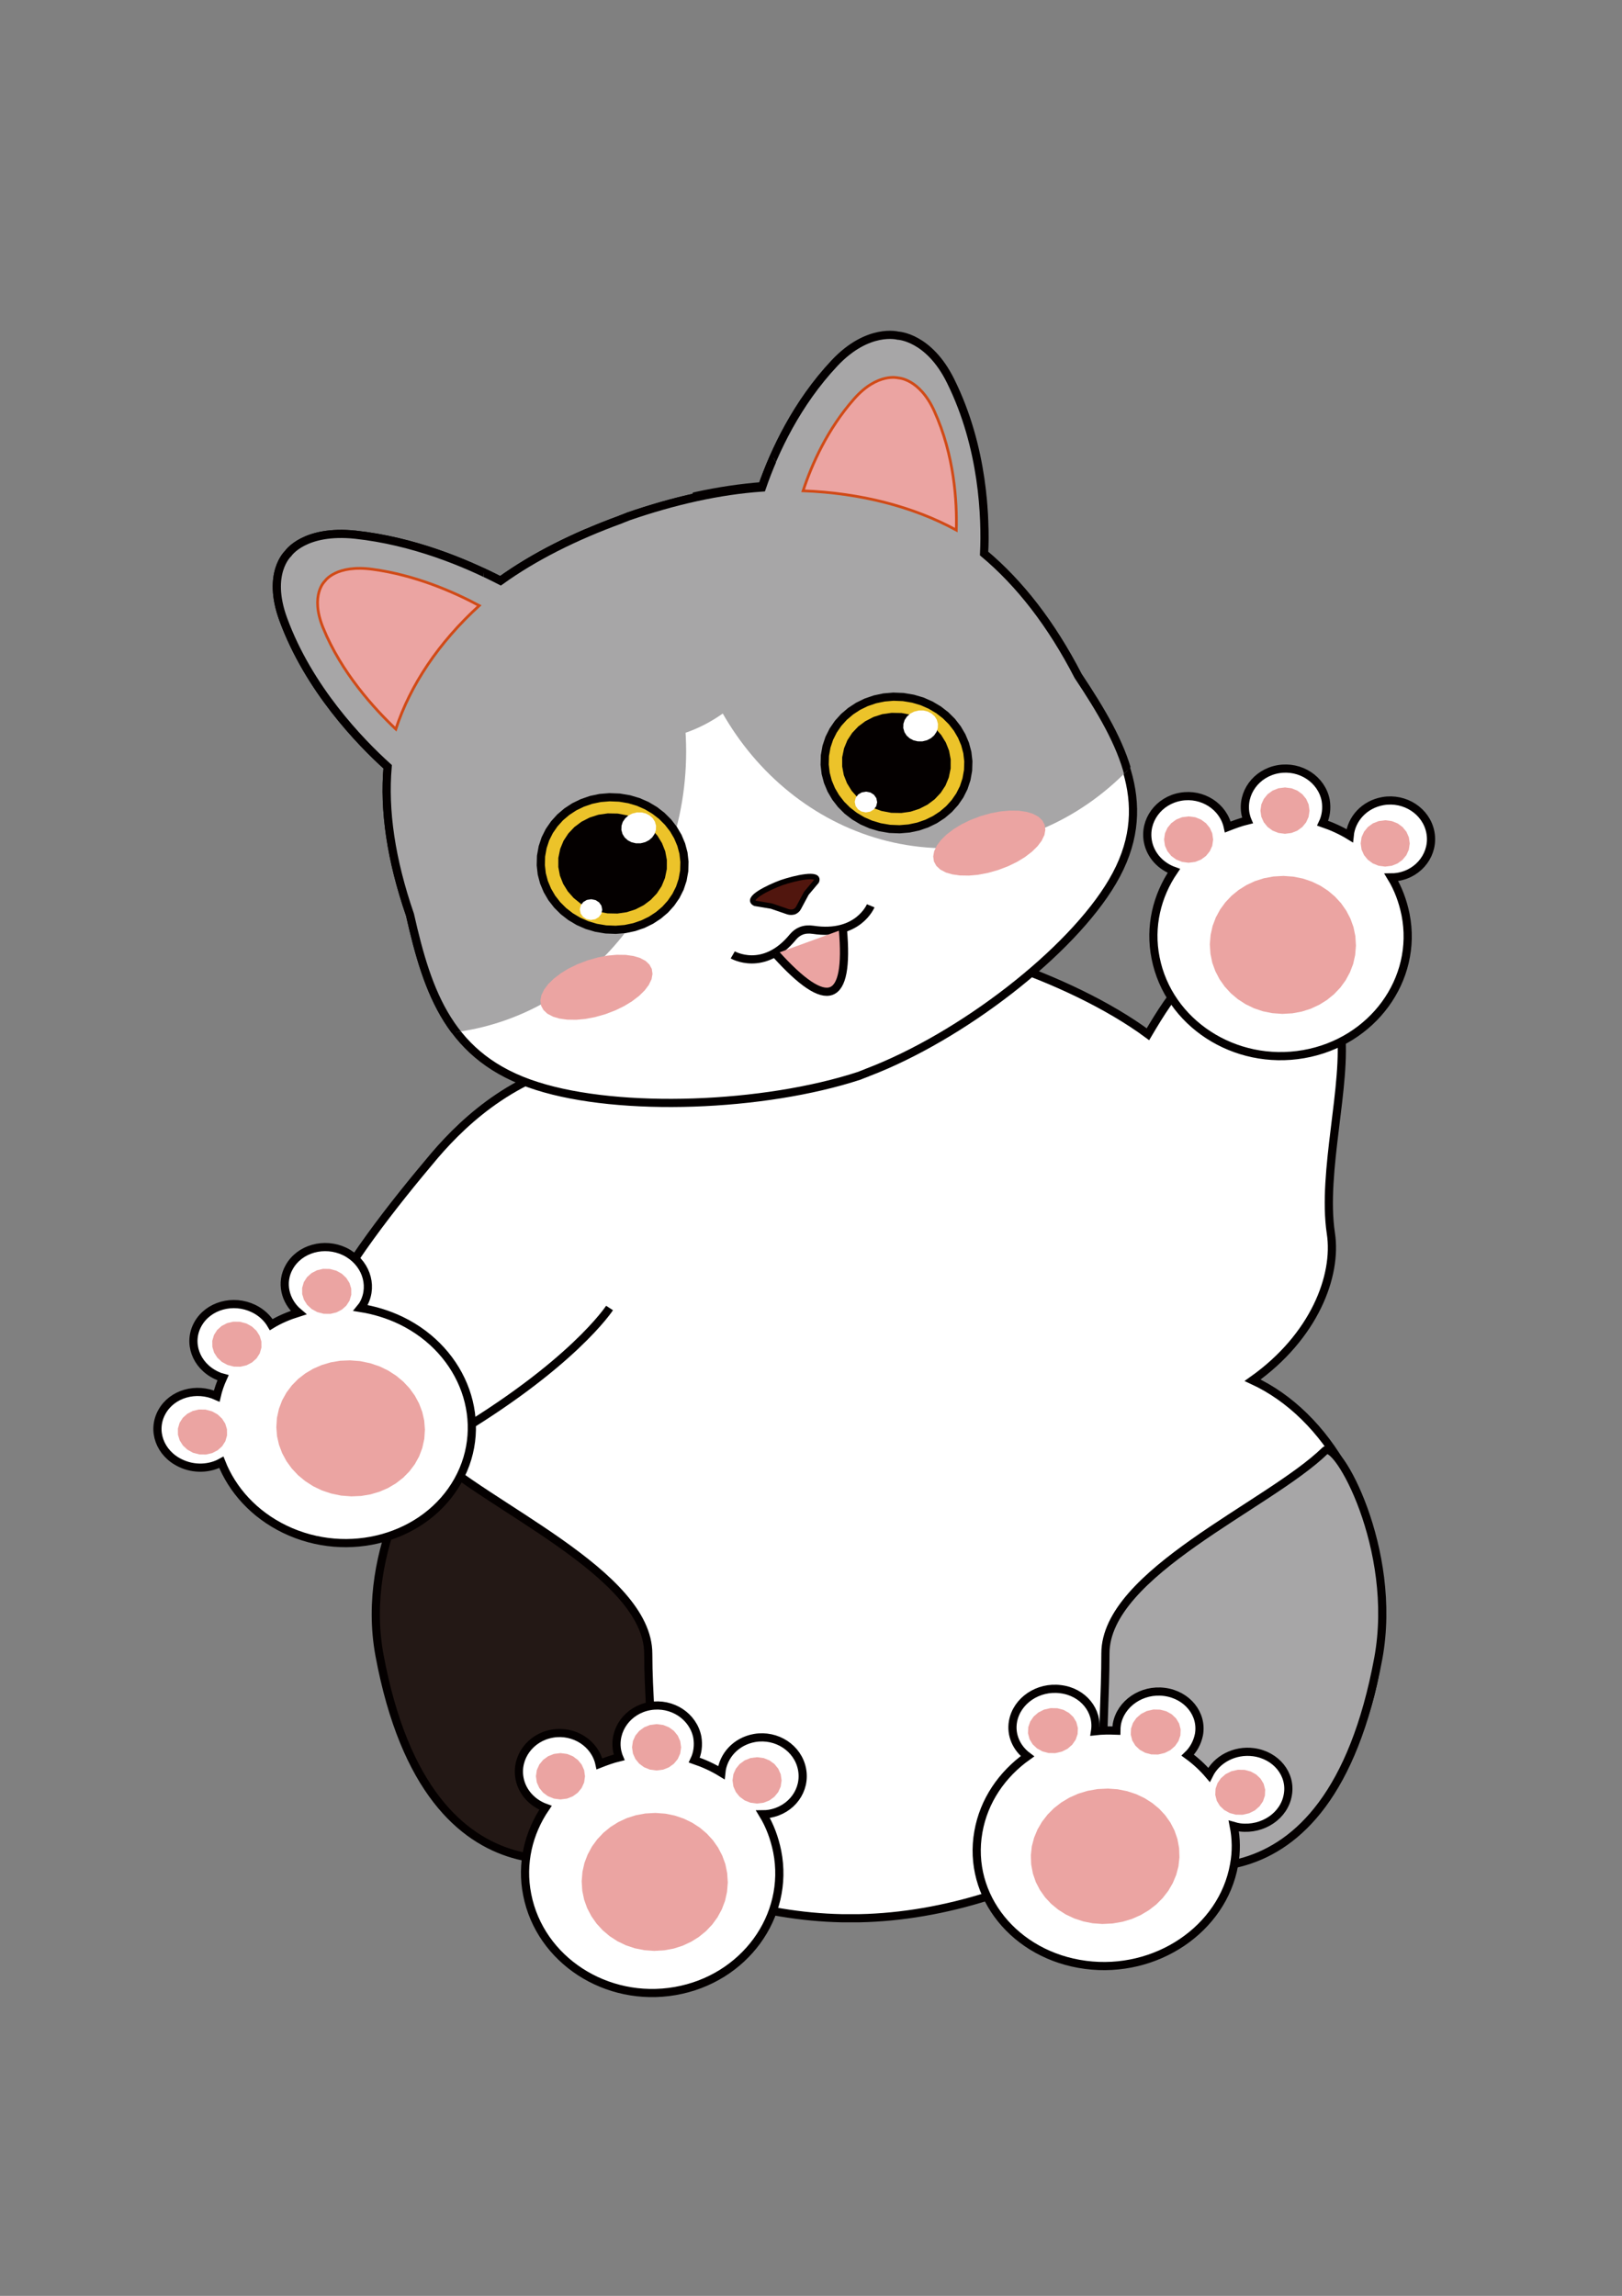 <?xml version="1.0" standalone="no"?><!DOCTYPE svg PUBLIC "-//W3C//DTD SVG 1.1//EN" "http://www.w3.org/Graphics/SVG/1.1/DTD/svg11.dtd"><svg height="842" node-id="1" sillyvg="true" template-height="842" template-width="595" version="1.1" viewBox="0 0 595 842" width="595" xmlns="http://www.w3.org/2000/svg" xmlns:xlink="http://www.w3.org/1999/xlink"><rect x="0" y="0" width="595" height="842" fill="#808080" stroke="none"/><defs node-id="81"><clipPath id="SVGID_2_" node-id="18"><path d="M 251.70 275.60 C 251.70 332.87 208.59 379.30 155.40 379.30 C 102.21 379.30 59.10 332.87 59.10 275.60 C 59.10 218.33 102.21 171.90 155.40 171.90 C 208.59 171.90 251.70 218.33 251.70 275.60 Z" fill="#000000" fill-rule="nonzero" node-id="84" stroke="none" target-height="207.4" target-width="192.6" target-x="59.1" target-y="171.9"></path></clipPath><clipPath id="SVGID_4_" node-id="25"><path d="M 443.50 207.40 C 443.50 264.67 400.39 311.10 347.20 311.10 C 294.01 311.10 250.90 264.67 250.90 207.40 C 250.90 150.13 294.01 103.70 347.20 103.70 C 400.39 103.70 443.50 150.13 443.50 207.40 Z" fill="#000000" fill-rule="nonzero" node-id="88" stroke="none" target-height="207.4" target-width="192.6" target-x="250.9" target-y="103.7"></path></clipPath><clipPath id="SVGID_6_" node-id="32"><path d="M 292.90 204.20 C 292.90 241.37 266.98 271.50 235.00 271.50 C 203.02 271.50 177.10 241.37 177.10 204.20 C 177.10 167.03 203.02 136.90 235.00 136.90 C 266.98 136.90 292.90 167.03 292.90 204.20 Z" fill="#000000" fill-rule="nonzero" node-id="92" stroke="none" target-height="134.6" target-width="115.8" target-x="177.1" target-y="136.9"></path></clipPath></defs><g node-id="325"><path d="M 459.50 506.20 C 482.10 490.20 490.60 467.90 488.20 452.30 C 484.80 429.80 494.30 397.50 491.80 377.50 C 490.50 366.90 485.60 369.30 470.80 360.30 L 470.90 360.00 C 470.70 360.00 470.50 360.00 470.30 360.00 C 470.10 359.90 469.90 359.80 469.80 359.70 L 469.70 360.00 C 452.00 359.20 443.60 351.20 435.70 358.90 C 430.30 364.20 425.70 371.50 421.10 379.30 C 392.10 357.90 342.10 342.10 312.20 341.60 C 272.10 342.30 241.30 352.60 218.90 388.40 C 190.50 392.60 171.20 410.00 159.40 423.80 C 144.30 441.70 125.70 465.20 117.50 483.80 C 113.20 493.70 124.60 497.30 132.90 511.70 L 132.70 511.90 C 132.90 512.00 133.10 512.10 133.30 512.20 C 133.40 512.40 133.50 512.60 133.60 512.70 L 133.80 512.50 C 148.90 521.00 148.60 526.10 159.60 522.80 C 163.50 521.60 141.70 561.30 141.70 593.30 C 141.70 642.30 170.20 682.00 205.40 682.00 C 211.70 682.00 217.80 680.70 223.60 678.30 C 248.40 693.30 279.60 702.90 308.70 703.50 C 310.10 703.50 311.30 703.50 312.00 703.50 C 312.80 703.50 313.90 703.50 315.30 703.50 C 346.30 702.90 379.70 692.10 405.10 675.40 C 414.30 681.00 424.50 684.20 435.40 684.20 C 474.60 684.20 506.30 643.20 506.30 592.50 C 506.60 552.80 487.00 518.90 459.50 506.20 Z" fill="#ffffff" fill-rule="nonzero" group-id="1" node-id="99" stroke="#040000" stroke-linecap="butt" stroke-width="3" target-height="361.9" target-width="393.4" target-x="113.2" target-y="341.6"></path><path d="M 223.60 479.70 C 223.60 479.70 210.00 500.70 164.20 527.60" fill="none" group-id="1" node-id="101" stroke="#040000" stroke-linecap="butt" stroke-width="3" target-height="47.9" target-width="59.4" target-x="164.2" target-y="479.7"></path><path d="M 139.20 607.00 C 157.60 706.20 223.60 678.50 223.70 678.50 C 244.50 658.40 237.80 636.00 237.80 606.50 C 237.80 577.00 178.00 552.30 157.30 532.20 C 157.20 532.10 131.80 566.80 139.20 607.00 Z" fill="#231815" fill-rule="nonzero" group-id="1" node-id="103" stroke="#040000" stroke-linecap="butt" stroke-width="3" target-height="174.1" target-width="112.7" target-x="131.8" target-y="532.1"></path><path d="M 505.60 608.20 C 487.20 707.40 424.70 684.00 412.70 678.30 C 400.70 672.60 405.50 635.90 405.50 606.40 C 405.50 576.90 465.30 552.20 486.00 532.10 C 490.20 527.50 513.00 568.00 505.60 608.20 Z" fill="#a7a6a7" fill-rule="nonzero" group-id="1" node-id="105" stroke="#040000" stroke-linecap="butt" stroke-width="3" target-height="179.9" target-width="112.3" target-x="400.7" target-y="527.5"></path></g><g node-id="326"><path d="M 395.40 248.40 C 385.50 229.20 373.80 214.40 360.90 203.50 C 361.50 190.40 360.70 164.60 348.60 140.20 C 340.60 124.00 329.30 123.60 329.30 123.60 C 329.30 123.60 318.40 120.60 306.00 133.70 C 292.10 148.40 284.00 165.70 279.50 178.80 C 263.80 179.90 247.30 183.60 230.50 189.40 L 230.50 189.40 C 230.40 189.40 230.40 189.40 230.30 189.50 C 229.90 189.70 229.40 189.80 229.00 190.00 C 228.60 190.20 228.10 190.30 227.70 190.50 C 227.60 190.50 227.60 190.60 227.50 190.60 L 227.50 190.60 C 210.80 196.70 196.00 204.10 183.60 213.00 C 170.40 206.20 151.50 198.40 130.40 196.10 C 111.60 194.10 105.70 203.00 105.70 203.00 C 105.70 203.00 97.70 210.20 103.90 227.10 C 113.20 252.50 132.00 272.00 142.20 281.20 C 140.80 297.20 143.40 315.20 150.40 335.50 C 156.90 364.20 165.00 388.20 197.00 398.30 C 227.50 408.00 280.20 406.00 315.30 394.50 L 315.30 394.50 C 315.40 394.50 315.40 394.50 315.50 394.40 C 315.90 394.20 316.40 394.10 316.80 393.90 C 317.20 393.70 317.70 393.60 318.10 393.40 C 318.20 393.40 318.20 393.30 318.30 393.30 L 318.30 393.30 C 352.70 380.20 392.90 349.20 408.10 323.30 C 424.10 296.10 412.10 273.50 395.40 248.40 Z" fill="#ffffff" fill-rule="nonzero" group-id="2" node-id="110" stroke="#040000" stroke-linecap="butt" stroke-width="3" target-height="287.4" target-width="326.4" target-x="97.7" target-y="120.6"></path><path d="M 286.70 323.70 C 281.80 325.50 273.40 329.60 277.00 331.30 L 283.00 332.30 L 289.10 334.40 C 289.80 334.60 290.60 334.60 291.30 334.40 C 292.00 334.10 292.60 333.60 292.90 333.00 L 295.80 327.60 L 299.50 323.20 C 300.90 319.90 291.70 322.00 286.70 323.70 Z" fill="#51160e" fill-rule="nonzero" group-id="2" node-id="112" stroke="#040000" stroke-linecap="butt" stroke-width="2" target-height="14.7" target-width="27.5" target-x="273.4" target-y="319.9"></path><g node-id="331"><g node-id="352"><g clip-path="url(#SVGID_2_)" group-id="2,7,28" node-id="120"><path d="M 395.40 248.40 C 385.50 229.20 373.80 214.40 360.90 203.50 C 361.50 190.40 360.70 164.60 348.60 140.20 C 340.60 124.00 329.30 123.60 329.30 123.60 C 329.30 123.60 318.40 120.60 306.00 133.70 C 292.10 148.40 284.00 165.70 279.50 178.80 C 263.80 179.90 247.30 183.60 230.50 189.40 L 230.50 189.40 C 230.40 189.40 230.40 189.40 230.30 189.50 C 229.90 189.70 229.40 189.80 229.00 190.00 C 228.60 190.20 228.10 190.30 227.70 190.50 C 227.60 190.50 227.60 190.60 227.50 190.60 L 227.50 190.60 C 210.80 196.70 196.00 204.10 183.60 213.00 C 170.40 206.20 151.50 198.40 130.40 196.10 C 111.60 194.10 105.70 203.00 105.70 203.00 C 105.70 203.00 97.70 210.20 103.90 227.10 C 113.20 252.50 132.00 272.00 142.20 281.20 C 140.80 297.20 143.40 315.20 150.40 335.50 C 156.90 364.20 165.00 388.20 197.00 398.30 C 227.50 408.00 280.20 406.00 315.30 394.50 L 315.30 394.50 C 315.40 394.50 315.40 394.50 315.50 394.40 C 315.90 394.20 316.40 394.10 316.80 393.90 C 317.20 393.70 317.70 393.60 318.10 393.40 C 318.20 393.40 318.20 393.30 318.30 393.30 L 318.30 393.30 C 352.70 380.20 392.90 349.20 408.10 323.30 C 424.10 296.10 412.10 273.50 395.40 248.40 Z" fill="#a7a6a7" fill-rule="nonzero" group-id="2,7,28,33,42" node-id="122" stroke="#040000" stroke-linecap="butt" stroke-width="3" target-height="287.4" target-width="326.4" target-x="97.7" target-y="120.6"></path></g></g><g node-id="353"><g clip-path="url(#SVGID_4_)" group-id="2,7,29" node-id="131"><path d="M 150.50 335.00 C 143.50 314.80 140.90 296.70 142.30 280.70 C 132.10 271.50 113.40 252.00 104.00 226.60 C 97.80 209.80 105.80 202.50 105.80 202.50 C 105.80 202.50 111.60 193.60 130.50 195.60 C 151.70 197.90 170.60 205.60 183.70 212.50 C 196.10 203.70 210.90 196.30 227.60 190.10 L 227.60 190.10 C 227.70 190.10 227.70 190.00 227.80 190.00 C 228.20 189.80 228.70 189.70 229.10 189.50 C 229.50 189.30 230.00 189.20 230.40 189.00 C 230.50 189.00 230.50 189.00 230.60 188.90 L 230.60 188.90 C 247.40 183.10 263.90 179.50 279.60 178.30 C 284.20 165.20 292.30 147.90 306.10 133.20 C 318.40 120.10 329.40 123.10 329.40 123.10 C 329.40 123.10 340.70 123.50 348.70 139.70 C 360.80 164.10 361.60 190.00 361.00 203.00 C 374.00 213.90 385.60 228.70 395.50 247.90 C 412.20 273.00 424.10 295.60 408.20 322.70 C 393.00 348.60 352.80 379.60 318.40 392.70 L 318.40 392.70 C 318.30 392.70 318.30 392.80 318.20 392.80 C 317.80 393.00 317.30 393.10 316.90 393.30 C 316.50 393.50 316.00 393.60 315.60 393.80 C 315.50 393.80 315.50 393.80 315.40 393.90 L 315.40 393.90 C 280.30 405.40 227.60 407.40 197.10 397.70 C 165.10 387.70 156.90 363.80 150.50 335.00 Z" fill="#a7a6a7" fill-rule="nonzero" group-id="2,7,29,34,43" node-id="133" stroke="#040000" stroke-linecap="butt" stroke-width="3" target-height="287.3" target-width="326.3" target-x="97.8" target-y="120.1"></path></g></g><g clip-path="url(#SVGID_6_)" group-id="2,7,30" node-id="142"><path d="M 395.40 248.40 C 385.50 229.20 373.80 214.40 360.90 203.50 C 361.50 190.40 360.70 164.60 348.60 140.20 C 340.60 124.00 329.30 123.60 329.30 123.60 C 329.30 123.60 318.40 120.60 306.00 133.70 C 292.10 148.40 284.00 165.70 279.50 178.80 C 263.80 179.90 247.30 183.60 230.50 189.40 L 230.50 189.40 C 230.40 189.40 230.40 189.40 230.30 189.50 C 229.90 189.70 229.40 189.80 229.00 190.00 C 228.60 190.20 228.10 190.30 227.70 190.50 C 227.60 190.50 227.60 190.60 227.50 190.60 L 227.50 190.60 C 210.80 196.70 196.00 204.10 183.60 213.00 C 170.40 206.20 151.50 198.40 130.40 196.10 C 111.60 194.10 105.70 203.00 105.70 203.00 C 105.70 203.00 97.70 210.20 103.90 227.10 C 113.20 252.50 132.00 272.00 142.20 281.20 C 140.80 297.20 143.40 315.20 150.40 335.50 C 156.90 364.20 165.00 388.20 197.00 398.30 C 227.50 408.00 280.20 406.00 315.30 394.50 L 315.30 394.50 C 315.40 394.50 315.40 394.50 315.50 394.40 C 315.90 394.20 316.40 394.10 316.80 393.90 C 317.20 393.70 317.70 393.60 318.10 393.40 C 318.20 393.40 318.20 393.30 318.30 393.30 L 318.30 393.30 C 352.70 380.20 392.90 349.20 408.10 323.30 C 424.10 296.10 412.10 273.50 395.40 248.40 Z" fill="#a7a6a7" fill-rule="nonzero" group-id="2,7,30,35,44" node-id="144" stroke="#040000" stroke-linecap="butt" stroke-width="3" target-height="287.4" target-width="326.4" target-x="97.7" target-y="120.6"></path></g></g><path d="M 294.60 180.00 C 297.80 170.20 303.60 157.30 313.30 146.30 C 321.90 136.50 329.50 138.60 329.50 138.60 C 329.50 138.60 337.30 138.80 342.70 150.70 C 350.10 166.90 351.10 184.10 350.80 194.40 C 335.00 185.80 315.60 180.80 294.60 180.00 Z" fill="#eba4a2" fill-rule="nonzero" group-id="2" node-id="150" stroke="#d14a17" stroke-linecap="butt" stroke-width="1" target-height="57.9" target-width="56.5" target-x="294.6" target-y="136.5"></path><path d="M 175.80 222.10 C 166.10 216.90 152.20 210.90 136.80 208.80 C 123.20 206.90 119.20 213.10 119.20 213.10 C 119.20 213.10 113.60 218.10 118.50 230.20 C 125.20 246.70 137.30 259.90 145.20 267.40 C 150.50 251.20 161.00 235.60 175.80 222.10 Z" fill="#eba4a2" fill-rule="nonzero" group-id="2" node-id="152" stroke="#d14a17" stroke-linecap="butt" stroke-width="1" target-height="60.5" target-width="62.2" target-x="113.6" target-y="206.9"></path><path d="M 268.80 350.20 C 268.80 350.20 280.10 356.80 290.90 343.60 C 292.60 341.60 294.90 340.50 298.30 341.00 C 314.80 343.50 319.40 332.20 319.40 332.20" fill="none" group-id="2,8" node-id="156" stroke="#040000" stroke-linecap="butt" stroke-width="3" target-height="24.6" target-width="50.6" target-x="268.8" target-y="332.2"></path><path d="M 284.50 349.80 C 303.60 371.00 311.60 368.00 309.20 340.80" fill="#eba4a2" fill-rule="nonzero" group-id="2,8" node-id="158" stroke="#040000" stroke-linecap="butt" stroke-width="3" target-height="30.2" target-width="27.1" target-x="284.5" target-y="340.8"></path><path d="M 239.10 355.35 L 239.36 357.17 L 239.02 359.10 L 237.98 361.25 L 236.52 363.19 L 234.51 365.18 L 231.87 367.20 L 229.03 368.94 L 225.77 370.53 L 222.06 371.95 L 218.24 373.03 L 214.68 373.70 L 211.36 374.00 L 208.03 373.95 L 205.24 373.56 L 202.90 372.87 L 200.79 371.77 L 199.36 370.42 L 198.48 368.81 L 198.22 366.99 L 198.57 365.05 L 199.60 362.91 L 201.06 360.96 L 203.07 358.98 L 205.71 356.95 L 208.55 355.21 L 211.81 353.63 L 215.52 352.21 L 219.35 351.13 L 222.90 350.46 L 226.22 350.16 L 229.55 350.20 L 232.34 350.60 L 234.68 351.28 L 236.79 352.38 L 238.22 353.73 L 239.10 355.35 Z" fill="#eba4a2" fill-rule="nonzero" group-id="2,9" node-id="163" stroke="none" target-height="23.84" target-width="41.14" target-x="198.22" target-y="350.16"></path><path d="M 383.21 302.47 L 383.47 304.29 L 383.13 306.22 L 382.09 308.37 L 380.63 310.31 L 378.62 312.30 L 375.98 314.33 L 373.14 316.06 L 369.88 317.65 L 366.17 319.07 L 362.35 320.15 L 358.79 320.82 L 355.47 321.12 L 352.14 321.07 L 349.35 320.68 L 347.01 320.00 L 344.90 318.89 L 343.47 317.55 L 342.59 315.93 L 342.33 314.11 L 342.68 312.17 L 343.71 310.03 L 345.17 308.08 L 347.18 306.10 L 349.82 304.07 L 352.66 302.34 L 355.92 300.75 L 359.63 299.33 L 363.46 298.25 L 367.01 297.58 L 370.33 297.28 L 373.66 297.32 L 376.45 297.72 L 378.79 298.40 L 380.90 299.51 L 382.33 300.85 L 383.21 302.47 Z" fill="#eba4a2" fill-rule="nonzero" group-id="2,10" node-id="168" stroke="none" target-height="23.84" target-width="41.14" target-x="342.33" target-y="297.28"></path><path d="M 331.36 255.64 L 334.95 256.25 L 338.28 257.23 L 341.38 258.60 L 344.30 260.33 L 346.89 262.34 L 349.20 264.64 L 351.19 267.21 L 352.79 269.95 L 354.03 272.90 L 354.85 275.99 L 355.22 279.19 L 355.12 282.53 L 354.53 285.81 L 353.52 288.87 L 352.09 291.72 L 350.27 294.36 L 348.14 296.72 L 345.67 298.82 L 342.94 300.60 L 339.99 302.04 L 336.79 303.14 L 333.47 303.84 L 330.00 304.13 L 326.37 303.99 L 322.78 303.38 L 319.45 302.39 L 316.34 301.03 L 313.43 299.30 L 310.83 297.29 L 308.53 294.99 L 306.54 292.42 L 304.93 289.67 L 303.70 286.72 L 302.88 283.64 L 302.51 280.44 L 302.60 277.10 L 303.19 273.81 L 304.21 270.76 L 305.64 267.91 L 307.45 265.27 L 309.59 262.91 L 312.06 260.81 L 314.78 259.03 L 317.73 257.59 L 320.94 256.49 L 324.26 255.79 L 327.72 255.50 L 331.36 255.64 Z" fill="#ecc32a" fill-rule="nonzero" group-id="2,11,31,36,45" node-id="179" stroke="#040000" stroke-linecap="butt" stroke-width="3" target-height="48.63" target-width="52.71" target-x="302.51" target-y="255.5"></path><path d="M 330.73 261.49 L 334.34 262.18 L 337.58 263.36 L 340.51 265.03 L 343.13 267.15 L 345.27 269.57 L 346.97 272.33 L 348.15 275.33 L 348.74 278.48 L 348.73 281.85 L 348.05 285.14 L 346.83 288.11 L 345.06 290.80 L 342.84 293.15 L 340.25 295.09 L 337.25 296.63 L 334.04 297.67 L 330.62 298.16 L 326.95 298.10 L 323.34 297.41 L 320.10 296.23 L 317.17 294.56 L 314.55 292.44 L 312.41 290.02 L 310.71 287.26 L 309.53 284.26 L 308.94 281.11 L 308.94 277.74 L 309.62 274.45 L 310.84 271.48 L 312.61 268.78 L 314.84 266.43 L 317.43 264.50 L 320.43 262.95 L 323.64 261.92 L 327.05 261.43 L 330.73 261.49 Z" fill="#040000" fill-rule="nonzero" group-id="2,11,31,36,46" node-id="184" stroke="none" target-height="36.73" target-width="39.8" target-x="308.94" target-y="261.43"></path><path d="M 343.56 265.52 L 343.51 266.93 L 343.09 268.20 L 342.29 269.38 L 341.21 270.32 L 339.91 270.99 L 338.33 271.39 L 336.70 271.38 L 335.28 271.04 L 334.01 270.38 L 332.95 269.43 L 332.24 268.30 L 331.85 266.94 L 331.90 265.52 L 332.32 264.25 L 333.12 263.08 L 334.20 262.13 L 335.50 261.46 L 337.08 261.07 L 338.71 261.07 L 340.14 261.41 L 341.41 262.08 L 342.47 263.02 L 343.18 264.16 L 343.56 265.52 Z" fill="#ffffff" fill-rule="nonzero" group-id="2,11,31,37" node-id="190" stroke="#ffffff" stroke-linecap="butt" stroke-width="1" target-height="10.32" target-width="11.71" target-x="331.85" target-y="261.07"></path><path d="M 317.72 290.84 L 319.14 291.13 L 320.25 291.85 L 321.00 292.92 L 321.26 294.21 L 320.95 295.49 L 320.16 296.52 L 319.02 297.20 L 317.59 297.44 L 316.18 297.14 L 315.07 296.42 L 314.32 295.36 L 314.06 294.07 L 314.37 292.78 L 315.16 291.75 L 316.30 291.08 L 317.72 290.84 Z" fill="#ffffff" fill-rule="nonzero" group-id="2,11,31,38" node-id="195" stroke="#ffffff" stroke-linecap="butt" stroke-width="1" target-height="6.6" target-width="7.2" target-x="314.06" target-y="290.84"></path><path d="M 227.23 292.52 L 230.81 293.12 L 234.15 294.11 L 237.25 295.47 L 240.17 297.21 L 242.76 299.22 L 245.06 301.52 L 247.05 304.08 L 248.66 306.83 L 249.90 309.78 L 250.72 312.87 L 251.08 316.06 L 250.99 319.40 L 250.40 322.69 L 249.39 325.74 L 247.95 328.60 L 246.14 331.23 L 244.01 333.60 L 241.53 335.70 L 238.81 337.48 L 235.86 338.92 L 232.65 340.02 L 229.33 340.72 L 225.87 341.00 L 222.23 340.86 L 218.64 340.26 L 215.31 339.27 L 212.21 337.91 L 209.29 336.17 L 206.70 334.16 L 204.40 331.87 L 202.40 329.30 L 200.80 326.55 L 199.56 323.60 L 198.74 320.52 L 198.38 317.32 L 198.47 313.98 L 199.06 310.69 L 200.07 307.64 L 201.50 304.78 L 203.32 302.15 L 205.45 299.79 L 207.93 297.68 L 210.65 295.90 L 213.60 294.47 L 216.81 293.36 L 220.13 292.66 L 223.59 292.38 L 227.23 292.52 Z" fill="#ecc32a" fill-rule="nonzero" group-id="2,11,32,39,47" node-id="205" stroke="#040000" stroke-linecap="butt" stroke-width="3" target-height="48.62" target-width="52.7" target-x="198.38" target-y="292.38"></path><path d="M 226.60 298.37 L 230.21 299.06 L 233.45 300.24 L 236.38 301.90 L 239.00 304.03 L 241.15 306.45 L 242.84 309.21 L 244.03 312.21 L 244.62 315.36 L 244.61 318.72 L 243.93 322.02 L 242.71 324.99 L 240.94 327.68 L 238.71 330.03 L 236.12 331.97 L 233.12 333.51 L 229.92 334.54 L 226.50 335.04 L 222.83 334.97 L 219.22 334.29 L 215.97 333.11 L 213.04 331.44 L 210.42 329.32 L 208.28 326.89 L 206.58 324.14 L 205.40 321.14 L 204.81 317.98 L 204.82 314.62 L 205.50 311.32 L 206.72 308.36 L 208.49 305.66 L 210.71 303.31 L 213.30 301.37 L 216.30 299.83 L 219.51 298.80 L 222.93 298.31 L 226.60 298.37 Z" fill="#040000" fill-rule="nonzero" group-id="2,11,32,39,48" node-id="210" stroke="none" target-height="36.73" target-width="39.81" target-x="204.81" target-y="298.31"></path><path d="M 240.16 302.91 L 240.10 304.32 L 239.68 305.59 L 238.88 306.77 L 237.81 307.71 L 236.50 308.38 L 234.92 308.78 L 233.30 308.77 L 231.87 308.43 L 230.60 307.77 L 229.54 306.82 L 228.83 305.69 L 228.44 304.32 L 228.49 302.91 L 228.91 301.64 L 229.72 300.47 L 230.79 299.52 L 232.09 298.85 L 233.67 298.45 L 235.30 298.46 L 236.73 298.80 L 238.00 299.46 L 239.06 300.41 L 239.77 301.55 L 240.16 302.91 Z" fill="#ffffff" fill-rule="nonzero" group-id="2,11,32,40" node-id="216" stroke="#ffffff" stroke-linecap="butt" stroke-width="1" target-height="10.33" target-width="11.72" target-x="228.44" target-y="298.45"></path><path d="M 216.88 330.29 L 218.29 330.58 L 219.40 331.30 L 220.15 332.36 L 220.41 333.66 L 220.10 334.94 L 219.31 335.97 L 218.17 336.65 L 216.74 336.88 L 215.33 336.59 L 214.22 335.87 L 213.47 334.81 L 213.21 333.51 L 213.52 332.23 L 214.31 331.20 L 215.45 330.52 L 216.88 330.29 Z" fill="#ffffff" fill-rule="nonzero" group-id="2,11,32,41" node-id="221" stroke="#ffffff" stroke-linecap="butt" stroke-width="1" target-height="6.59" target-width="7.2" target-x="213.21" target-y="330.29"></path></g><g node-id="327"><path d="M 294.20 648.80 C 292.70 641.10 284.90 636.00 276.80 637.40 C 270.00 638.60 265.20 643.90 264.60 650.10 C 261.50 648.20 258.20 646.70 254.70 645.50 C 255.90 643.00 256.30 640.10 255.80 637.10 C 254.30 629.40 246.50 624.30 238.40 625.70 C 230.30 627.10 224.90 634.50 226.40 642.20 C 226.60 643.00 226.80 643.80 227.10 644.50 C 224.60 645.10 222.20 646.00 219.90 646.90 C 218.30 639.40 210.60 634.40 202.60 635.80 C 194.50 637.20 189.10 644.60 190.60 652.30 C 191.60 657.40 195.40 661.30 200.10 663.00 C 193.90 672.10 191.10 683.40 193.40 694.90 C 198.10 718.80 222.40 734.60 247.70 730.20 C 273.00 725.80 289.80 702.80 285.10 679.00 C 284.10 674.10 282.40 669.50 279.90 665.40 C 280.70 665.40 281.40 665.30 282.20 665.20 C 290.40 663.80 295.70 656.50 294.20 648.80 Z" fill="#ffffff" fill-rule="nonzero" group-id="3" node-id="229" stroke="#040000" stroke-linecap="butt" stroke-width="3" target-height="110.3" target-width="106.6" target-x="189.1" target-y="624.3"></path><g node-id="336"><path d="M 240.39 664.88 L 244.07 665.15 L 247.53 665.85 L 250.80 666.96 L 253.91 668.46 L 256.73 670.29 L 259.28 672.45 L 261.53 674.91 L 263.42 677.60 L 264.95 680.54 L 266.08 683.65 L 266.75 686.93 L 266.98 690.40 L 266.69 693.87 L 265.96 697.14 L 264.79 700.23 L 263.21 703.15 L 261.27 705.81 L 258.98 708.23 L 256.39 710.34 L 253.55 712.12 L 250.42 713.58 L 247.13 714.63 L 243.65 715.27 L 239.97 715.48 L 236.28 715.21 L 232.82 714.51 L 229.55 713.41 L 226.44 711.90 L 223.63 710.07 L 221.08 707.91 L 218.82 705.45 L 216.94 702.76 L 215.40 699.82 L 214.28 696.71 L 213.60 693.43 L 213.38 689.96 L 213.66 686.49 L 214.39 683.23 L 215.57 680.13 L 217.15 677.21 L 219.08 674.56 L 221.38 672.13 L 223.96 670.02 L 226.81 668.24 L 229.94 666.78 L 233.23 665.73 L 236.70 665.09 L 240.39 664.88 Z" fill="#eba4a2" fill-rule="nonzero" group-id="3,12" node-id="233" stroke="none" target-height="50.6" target-width="53.6" target-x="213.38" target-y="664.88"></path></g><g node-id="337"><path d="M 205.62 642.94 L 208.03 643.25 L 210.16 644.11 L 211.98 645.45 L 213.38 647.16 L 214.28 649.18 L 214.60 651.46 L 214.27 653.73 L 213.36 655.74 L 211.95 657.46 L 210.12 658.79 L 208.00 659.63 L 205.58 659.94 L 203.17 659.62 L 201.04 658.77 L 199.22 657.43 L 197.82 655.71 L 196.92 653.69 L 196.60 651.42 L 196.93 649.15 L 197.84 647.13 L 199.24 645.42 L 201.07 644.09 L 203.20 643.24 L 205.62 642.94 Z" fill="#eba4a2" fill-rule="nonzero" group-id="3,13" node-id="238" stroke="none" target-height="17" target-width="18" target-x="196.6" target-y="642.94"></path></g><g node-id="338"><path d="M 240.87 632.31 L 243.29 632.63 L 245.41 633.48 L 247.24 634.82 L 248.63 636.54 L 249.53 638.56 L 249.85 640.83 L 249.52 643.10 L 248.62 645.12 L 247.21 646.83 L 245.38 648.16 L 243.25 649.01 L 240.83 649.31 L 238.42 649.00 L 236.29 648.14 L 234.47 646.80 L 233.07 645.09 L 232.17 643.07 L 231.85 640.79 L 232.18 638.52 L 233.09 636.50 L 234.50 634.79 L 236.33 633.46 L 238.46 632.62 L 240.87 632.31 Z" fill="#eba4a2" fill-rule="nonzero" group-id="3,14" node-id="243" stroke="none" target-height="17" target-width="18" target-x="231.85" target-y="632.31"></path></g><path d="M 277.73 644.45 L 280.14 644.76 L 282.27 645.62 L 284.09 646.95 L 285.49 648.67 L 286.39 650.69 L 286.71 652.97 L 286.38 655.24 L 285.47 657.25 L 284.07 658.96 L 282.24 660.30 L 280.11 661.14 L 277.69 661.45 L 275.28 661.13 L 273.15 660.28 L 271.33 658.94 L 269.93 657.22 L 269.03 655.20 L 268.71 652.93 L 269.04 650.65 L 269.95 648.64 L 271.35 646.93 L 273.18 645.60 L 275.31 644.75 L 277.73 644.45 Z" fill="#eba4a2" fill-rule="nonzero" group-id="3,15" node-id="248" stroke="none" target-height="17" target-width="18" target-x="268.71" target-y="644.45"></path></g><g node-id="328"><path d="M 472.40 658.30 C 473.80 650.70 468.10 643.70 459.80 642.60 C 452.90 641.70 446.30 645.20 443.50 650.90 C 441.20 648.20 438.60 645.80 435.70 643.70 C 437.80 641.70 439.20 639.10 439.80 636.20 C 441.20 628.60 435.50 621.60 427.20 620.50 C 418.90 619.40 411.10 624.70 409.70 632.30 C 409.60 633.10 409.50 633.90 409.50 634.70 C 406.90 634.60 404.30 634.60 401.70 634.90 C 402.90 627.40 397.30 620.50 389.10 619.50 C 380.80 618.40 373.00 623.70 371.60 631.30 C 370.70 636.30 372.90 641.10 376.90 644.10 C 367.60 650.70 360.90 660.40 358.90 671.80 C 354.70 695.40 372.30 717.20 398.20 720.60 C 424.10 724.00 448.50 707.50 452.70 683.90 C 453.60 679.10 453.50 674.30 452.60 669.70 C 453.30 669.90 454.10 670.10 454.90 670.20 C 463.30 671.20 471.10 665.90 472.40 658.30 Z" fill="#ffffff" fill-rule="nonzero" group-id="4" node-id="254" stroke="#040000" stroke-linecap="butt" stroke-width="3" target-height="105.6" target-width="119.1" target-x="354.7" target-y="618.4"></path><g node-id="340"><path d="M 432.54 677.77 L 432.66 681.18 L 432.30 684.45 L 431.47 687.60 L 430.21 690.62 L 428.57 693.44 L 426.52 696.08 L 424.16 698.45 L 421.49 700.52 L 418.48 702.32 L 415.28 703.74 L 411.84 704.78 L 408.14 705.43 L 404.37 705.61 L 400.79 705.35 L 397.36 704.66 L 394.03 703.56 L 390.97 702.12 L 388.15 700.33 L 385.58 698.21 L 383.36 695.82 L 381.47 693.14 L 379.97 690.24 L 378.90 687.13 L 378.27 683.79 L 378.15 680.38 L 378.51 677.11 L 379.34 673.95 L 380.60 670.93 L 382.24 668.12 L 384.29 665.48 L 386.65 663.11 L 389.32 661.04 L 392.33 659.24 L 395.53 657.82 L 398.97 656.78 L 402.67 656.13 L 406.43 655.95 L 410.02 656.21 L 413.45 656.90 L 416.78 657.99 L 419.84 659.44 L 422.66 661.23 L 425.23 663.35 L 427.45 665.74 L 429.34 668.42 L 430.84 671.32 L 431.91 674.42 L 432.54 677.77 Z" fill="#eba4a2" fill-rule="nonzero" group-id="4,16" node-id="258" stroke="none" target-height="49.66" target-width="54.51" target-x="378.15" target-y="655.95"></path></g><g node-id="341"><path d="M 395.40 633.74 L 395.30 635.97 L 394.59 638.03 L 393.34 639.84 L 391.62 641.34 L 389.55 642.39 L 387.12 642.95 L 384.63 642.91 L 382.38 642.31 L 380.38 641.20 L 378.79 639.69 L 377.66 637.83 L 377.10 635.66 L 377.20 633.42 L 377.92 631.36 L 379.16 629.55 L 380.89 628.05 L 382.96 627.00 L 385.39 626.44 L 387.88 626.49 L 390.12 627.08 L 392.12 628.19 L 393.72 629.70 L 394.84 631.57 L 395.40 633.74 Z" fill="#eba4a2" fill-rule="nonzero" group-id="4,17" node-id="263" stroke="none" target-height="16.51" target-width="18.3" target-x="377.1" target-y="626.44"></path></g><g node-id="342"><path d="M 433.10 634.25 L 433.00 636.48 L 432.29 638.54 L 431.04 640.35 L 429.32 641.85 L 427.24 642.90 L 424.82 643.46 L 422.33 643.42 L 420.08 642.82 L 418.08 641.71 L 416.49 640.20 L 415.36 638.34 L 414.80 636.17 L 414.90 633.93 L 415.61 631.87 L 416.86 630.06 L 418.59 628.56 L 420.66 627.51 L 423.09 626.95 L 425.57 627.00 L 427.82 627.59 L 429.82 628.70 L 431.41 630.21 L 432.54 632.08 L 433.10 634.25 Z" fill="#eba4a2" fill-rule="nonzero" group-id="4,18" node-id="268" stroke="none" target-height="16.51" target-width="18.3" target-x="414.8" target-y="626.95"></path></g><path d="M 464.10 656.35 L 464.00 658.58 L 463.29 660.64 L 462.04 662.45 L 460.32 663.95 L 458.24 665.00 L 455.82 665.56 L 453.33 665.52 L 451.08 664.92 L 449.08 663.81 L 447.49 662.30 L 446.36 660.44 L 445.80 658.27 L 445.90 656.03 L 446.61 653.97 L 447.86 652.16 L 449.58 650.66 L 451.66 649.61 L 454.08 649.05 L 456.57 649.09 L 458.82 649.69 L 460.82 650.80 L 462.41 652.31 L 463.54 654.18 L 464.10 656.35 Z" fill="#eba4a2" fill-rule="nonzero" group-id="4,19" node-id="273" stroke="none" target-height="16.51" target-width="18.3" target-x="445.8" target-y="649.05"></path></g><g node-id="329"><path d="M 524.70 305.20 C 523.20 297.50 515.40 292.40 507.30 293.80 C 500.50 295.00 495.70 300.30 495.10 306.50 C 492.00 304.60 488.70 303.10 485.20 301.90 C 486.40 299.40 486.80 296.50 486.30 293.50 C 484.80 285.80 477.00 280.70 468.90 282.10 C 460.80 283.50 455.40 290.90 456.90 298.60 C 457.10 299.40 457.30 300.20 457.60 300.90 C 455.10 301.50 452.70 302.40 450.40 303.30 C 448.80 295.80 441.10 290.80 433.10 292.20 C 425.00 293.60 419.60 301.00 421.10 308.70 C 422.10 313.80 425.90 317.70 430.60 319.40 C 424.40 328.50 421.60 339.80 423.90 351.30 C 428.60 375.20 452.90 391.00 478.20 386.60 C 503.50 382.20 520.30 359.20 515.60 335.40 C 514.60 330.50 512.90 325.90 510.40 321.80 C 511.20 321.80 511.90 321.70 512.70 321.60 C 520.80 320.30 526.20 312.90 524.70 305.20 Z" fill="#ffffff" fill-rule="nonzero" group-id="5" node-id="279" stroke="#040000" stroke-linecap="butt" stroke-width="3" target-height="110.3" target-width="106.6" target-x="419.6" target-y="280.7"></path><g node-id="344"><path d="M 470.81 321.24 L 474.50 321.51 L 477.96 322.21 L 481.23 323.32 L 484.34 324.82 L 487.15 326.65 L 489.70 328.81 L 491.96 331.27 L 493.84 333.96 L 495.38 336.90 L 496.50 340.01 L 497.18 343.29 L 497.40 346.76 L 497.12 350.23 L 496.39 353.50 L 495.21 356.59 L 493.63 359.51 L 491.70 362.17 L 489.40 364.59 L 486.82 366.70 L 483.97 368.48 L 480.84 369.94 L 477.55 370.99 L 474.08 371.63 L 470.39 371.84 L 466.71 371.57 L 463.25 370.88 L 459.98 369.77 L 456.87 368.26 L 454.05 366.43 L 451.50 364.27 L 449.25 361.81 L 447.36 359.12 L 445.83 356.18 L 444.70 353.07 L 444.03 349.79 L 443.80 346.32 L 444.09 342.85 L 444.82 339.59 L 445.99 336.49 L 447.57 333.57 L 449.50 330.92 L 451.80 328.49 L 454.39 326.38 L 457.23 324.60 L 460.36 323.14 L 463.65 322.09 L 467.12 321.45 L 470.81 321.24 Z" fill="#eba4a2" fill-rule="nonzero" group-id="5,20" node-id="283" stroke="none" target-height="50.6" target-width="53.6" target-x="443.8" target-y="321.24"></path></g><g node-id="345"><path d="M 436.04 299.41 L 438.45 299.72 L 440.58 300.58 L 442.40 301.92 L 443.80 303.63 L 444.70 305.65 L 445.02 307.93 L 444.69 310.20 L 443.78 312.21 L 442.38 313.93 L 440.55 315.26 L 438.42 316.10 L 436.00 316.41 L 433.59 316.09 L 431.46 315.24 L 429.64 313.90 L 428.24 312.18 L 427.34 310.16 L 427.02 307.89 L 427.35 305.62 L 428.26 303.60 L 429.66 301.89 L 431.49 300.56 L 433.62 299.71 L 436.04 299.41 Z" fill="#eba4a2" fill-rule="nonzero" group-id="5,21" node-id="288" stroke="none" target-height="17" target-width="18" target-x="427.02" target-y="299.41"></path></g><g node-id="346"><path d="M 471.39 288.79 L 473.80 289.10 L 475.93 289.96 L 477.75 291.30 L 479.15 293.01 L 480.05 295.03 L 480.37 297.31 L 480.04 299.58 L 479.13 301.59 L 477.73 303.31 L 475.90 304.64 L 473.77 305.48 L 471.35 305.79 L 468.94 305.47 L 466.81 304.62 L 464.99 303.28 L 463.59 301.56 L 462.69 299.54 L 462.37 297.27 L 462.70 295.00 L 463.61 292.98 L 465.01 291.27 L 466.84 289.94 L 468.97 289.09 L 471.39 288.79 Z" fill="#eba4a2" fill-rule="nonzero" group-id="5,22" node-id="293" stroke="none" target-height="17" target-width="18" target-x="462.37" target-y="288.79"></path></g><path d="M 508.16 300.82 L 510.57 301.14 L 512.70 301.99 L 514.52 303.33 L 515.92 305.05 L 516.82 307.07 L 517.14 309.34 L 516.81 311.61 L 515.90 313.63 L 514.49 315.34 L 512.66 316.67 L 510.53 317.52 L 508.12 317.82 L 505.71 317.51 L 503.58 316.65 L 501.76 315.31 L 500.36 313.60 L 499.46 311.58 L 499.14 309.30 L 499.47 307.03 L 500.38 305.02 L 501.78 303.30 L 503.61 301.97 L 505.74 301.13 L 508.16 300.82 Z" fill="#eba4a2" fill-rule="nonzero" group-id="5,23" node-id="298" stroke="none" target-height="17" target-width="18" target-x="499.14" target-y="300.82"></path></g><g node-id="330"><path d="M 126.50 459.00 C 119.00 455.40 109.90 457.90 106.10 464.70 C 102.90 470.30 104.50 477.20 109.50 481.40 C 106.00 482.50 102.60 483.90 99.50 485.80 C 98.10 483.40 95.90 481.30 93.00 479.90 C 85.50 476.30 76.40 478.80 72.60 485.60 C 68.80 492.40 71.80 500.80 79.40 504.40 C 80.20 504.80 81.00 505.10 81.80 505.30 C 80.80 507.50 80.00 509.80 79.50 512.00 C 72.00 508.60 63.10 511.10 59.40 517.80 C 55.60 524.60 58.60 533.00 66.20 536.60 C 71.20 539.00 76.90 538.70 81.20 536.30 C 85.20 546.40 93.10 555.30 104.40 560.80 C 127.70 572.10 156.20 564.10 168.00 543.00 C 179.80 521.90 170.40 495.60 147.10 484.30 C 142.30 482.00 137.30 480.50 132.30 479.70 C 132.80 479.10 133.20 478.50 133.50 477.90 C 137.00 471.10 134.00 462.70 126.50 459.00 Z" fill="#ffffff" fill-rule="nonzero" group-id="6" node-id="304" stroke="#040000" stroke-linecap="butt" stroke-width="3" target-height="116.7" target-width="124.2" target-x="55.6" target-y="455.4"></path><g node-id="348"><path d="M 132.14 499.19 L 135.82 499.96 L 139.23 501.11 L 142.38 502.63 L 145.33 504.53 L 147.93 506.70 L 150.22 509.14 L 152.18 511.85 L 153.73 514.73 L 154.89 517.80 L 155.62 521.00 L 155.87 524.29 L 155.65 527.70 L 154.91 531.04 L 153.75 534.13 L 152.16 536.99 L 150.18 539.62 L 147.89 541.95 L 145.25 544.00 L 142.37 545.71 L 139.26 547.06 L 135.90 548.06 L 132.45 548.64 L 128.86 548.79 L 125.11 548.50 L 121.42 547.73 L 118.02 546.58 L 114.86 545.06 L 111.92 543.16 L 109.31 541.00 L 107.02 538.55 L 105.06 535.84 L 103.51 532.96 L 102.35 529.89 L 101.62 526.69 L 101.37 523.41 L 101.59 519.99 L 102.33 516.65 L 103.50 513.56 L 105.09 510.70 L 107.06 508.08 L 109.36 505.74 L 112.00 503.69 L 114.88 501.98 L 117.98 500.63 L 121.34 499.63 L 124.80 499.05 L 128.38 498.90 L 132.14 499.19 Z" fill="#eba4a2" fill-rule="nonzero" group-id="6,24" node-id="308" stroke="none" target-height="49.89" target-width="54.5" target-x="101.37" target-y="498.9"></path></g><g node-id="349"><path d="M 75.40 516.96 L 77.78 517.60 L 79.80 518.71 L 81.45 520.26 L 82.63 522.11 L 83.26 524.18 L 83.29 526.42 L 82.66 528.58 L 81.49 530.41 L 79.86 531.87 L 77.85 532.91 L 75.61 533.44 L 73.15 533.41 L 70.77 532.78 L 68.75 531.66 L 67.09 530.12 L 65.92 528.27 L 65.28 526.19 L 65.26 523.95 L 65.88 521.80 L 67.06 519.97 L 68.69 518.51 L 70.70 517.46 L 72.94 516.93 L 75.40 516.96 Z" fill="#eba4a2" fill-rule="nonzero" group-id="6,25" node-id="313" stroke="none" target-height="16.51" target-width="18.03" target-x="65.26" target-y="516.93"></path></g><g node-id="350"><path d="M 88.01 484.75 L 90.39 485.38 L 92.41 486.50 L 94.07 488.04 L 95.24 489.89 L 95.88 491.97 L 95.90 494.21 L 95.28 496.36 L 94.10 498.19 L 92.47 499.65 L 90.46 500.70 L 88.22 501.23 L 85.76 501.19 L 83.38 500.56 L 81.36 499.45 L 79.71 497.90 L 78.53 496.05 L 77.90 493.98 L 77.87 491.73 L 78.50 489.58 L 79.67 487.75 L 81.30 486.29 L 83.31 485.25 L 85.55 484.72 L 88.01 484.75 Z" fill="#eba4a2" fill-rule="nonzero" group-id="6,26" node-id="318" stroke="none" target-height="16.51" target-width="18.03" target-x="77.87" target-y="484.72"></path></g><path d="M 120.97 465.38 L 123.35 466.01 L 125.37 467.12 L 127.02 468.67 L 128.20 470.52 L 128.84 472.60 L 128.86 474.84 L 128.23 476.99 L 127.06 478.82 L 125.43 480.28 L 123.42 481.32 L 121.18 481.85 L 118.72 481.82 L 116.34 481.19 L 114.32 480.08 L 112.66 478.53 L 111.49 476.68 L 110.85 474.60 L 110.83 472.36 L 111.45 470.21 L 112.63 468.38 L 114.26 466.92 L 116.27 465.87 L 118.51 465.34 L 120.97 465.38 Z" fill="#eba4a2" fill-rule="nonzero" group-id="6,27" node-id="323" stroke="none" target-height="16.51" target-width="18.03" target-x="110.83" target-y="465.34"></path></g></svg>